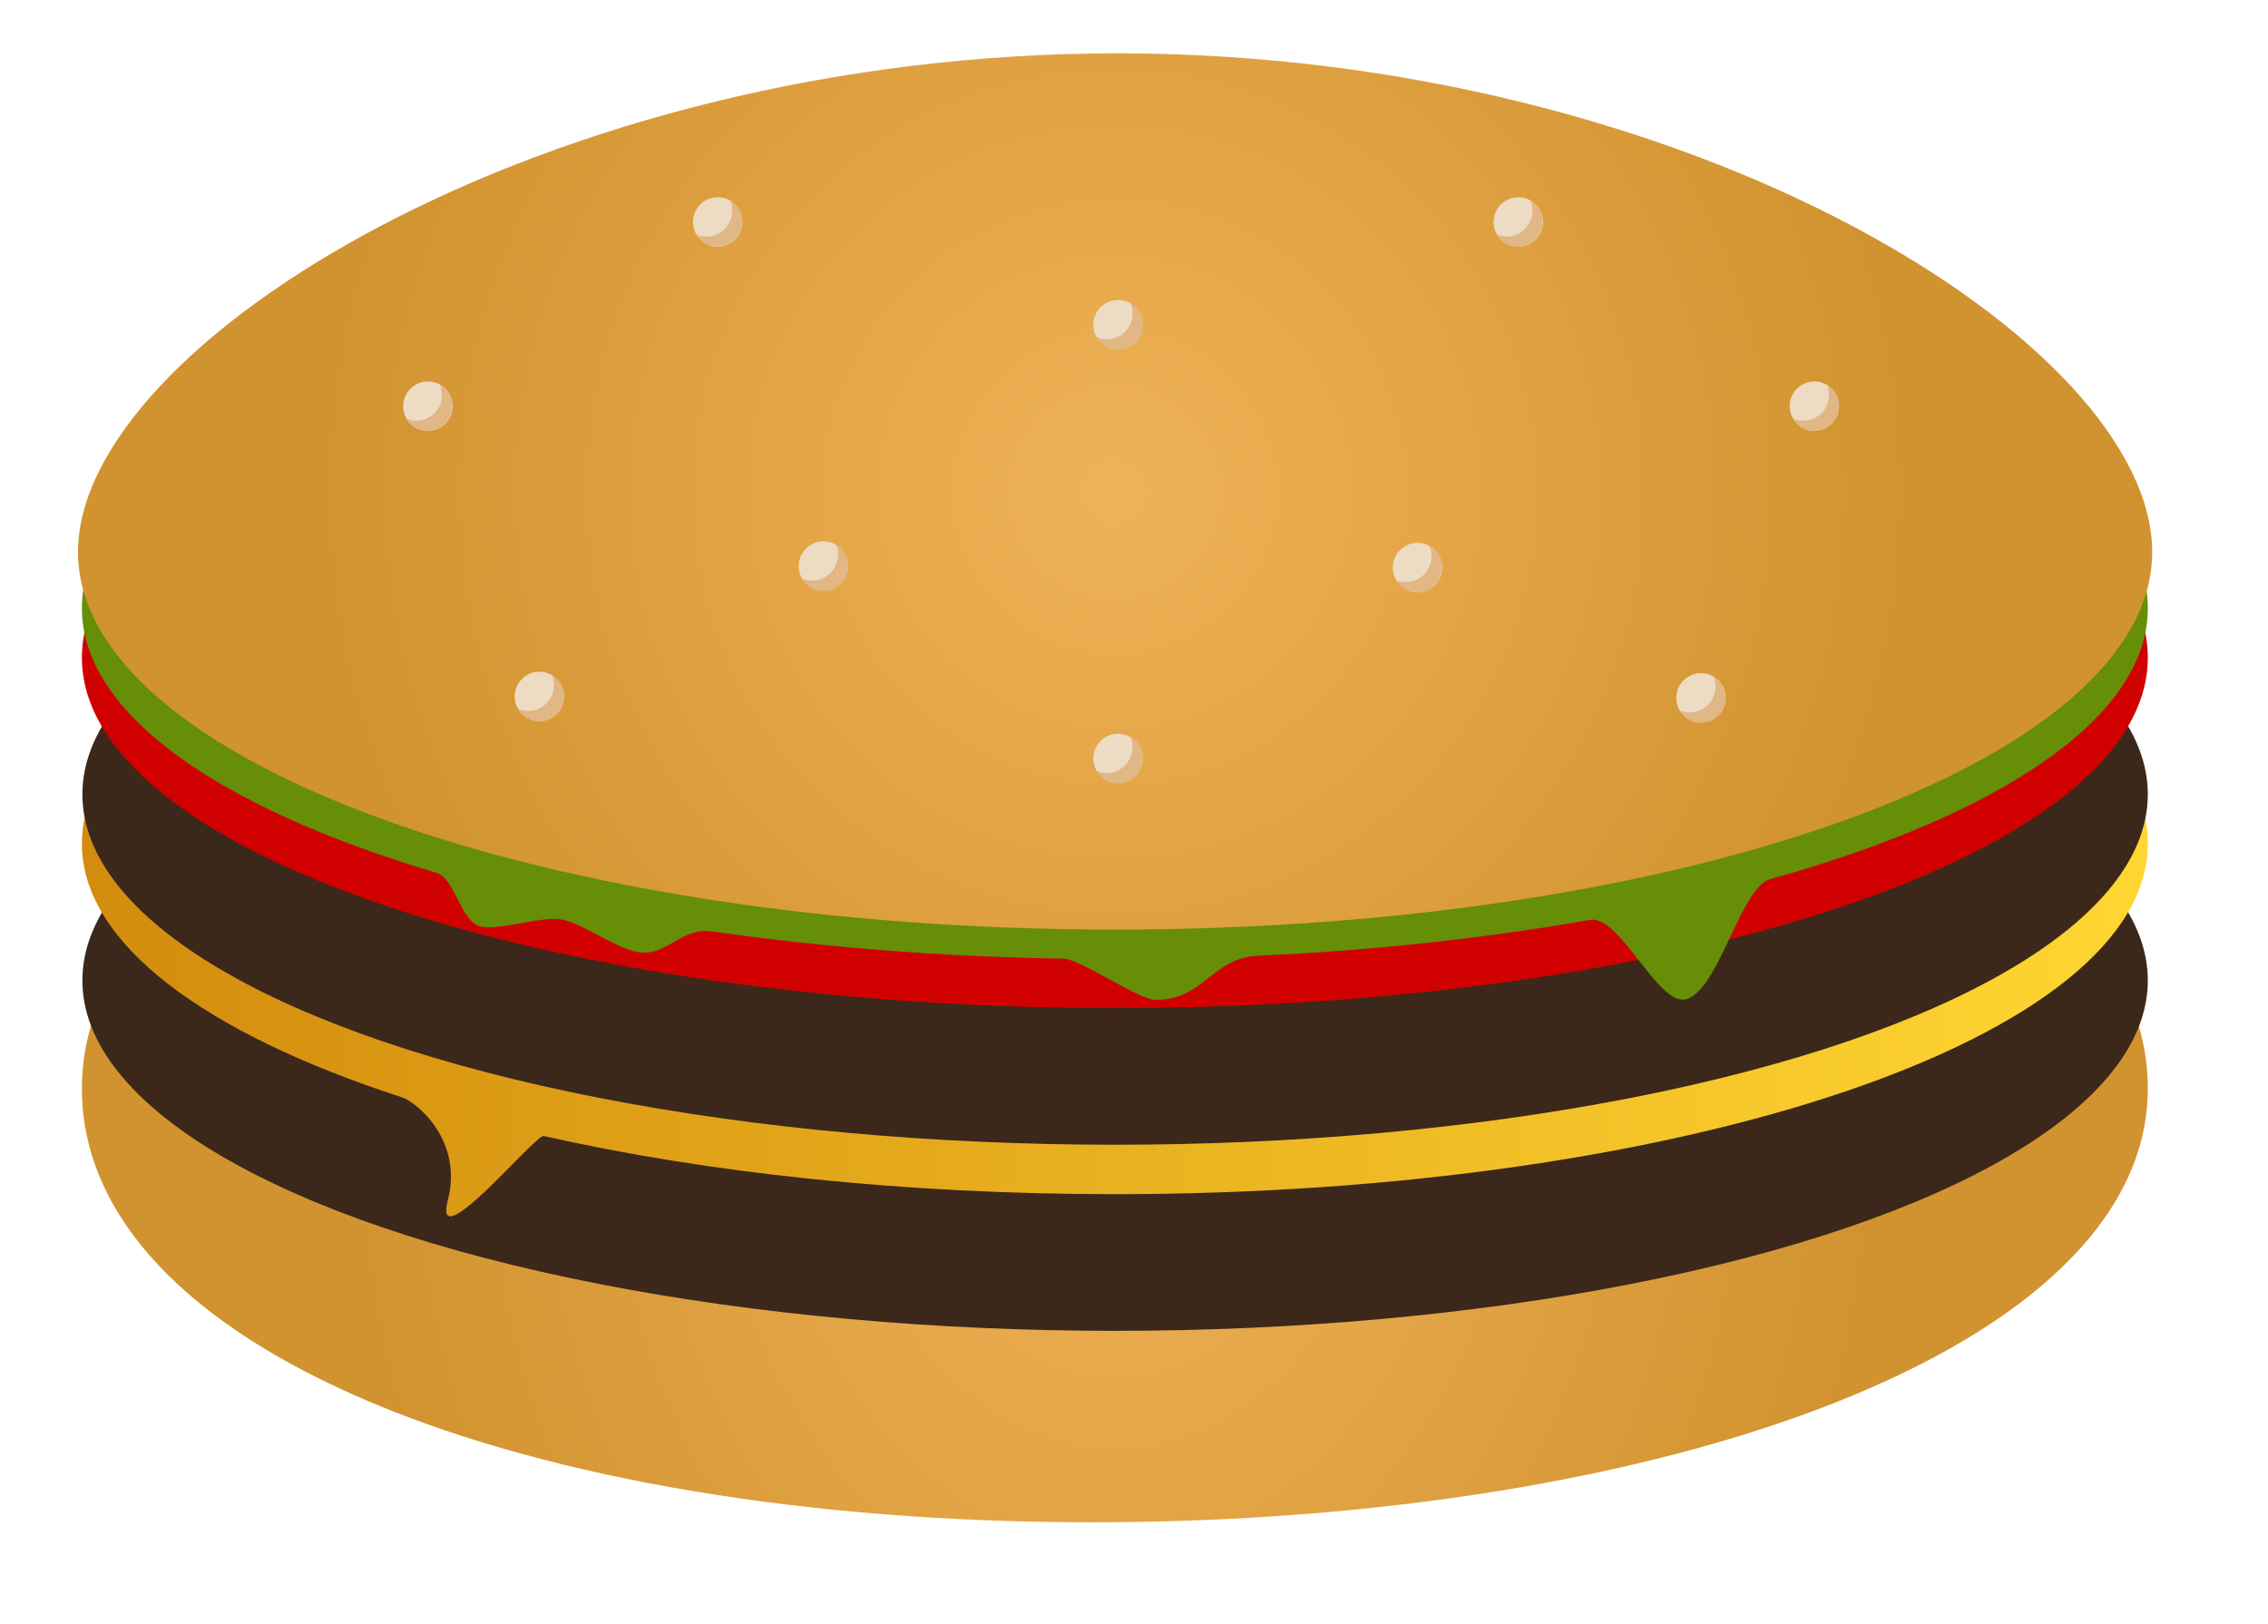 <?xml version="1.0" encoding="utf-8"?>
<!-- Generator: Adobe Illustrator 21.0.0, SVG Export Plug-In . SVG Version: 6.00 Build 0)  -->
<svg version="1.1" id="Layer_1" xmlns="http://www.w3.org/2000/svg" xmlns:xlink="http://www.w3.org/1999/xlink" x="0px" y="0px"
	 viewBox="0 0 468 335" style="enable-background:new 0 0 468 335;" xml:space="preserve">
<style type="text/css">
	.st0{fill:url(#SVGID_1_);}
	.st1{fill:#3B281A;}
	.st2{fill:url(#SVGID_2_);}
	.st3{fill:#D10000;}
	.st4{fill:#668E06;}
	.st5{fill:url(#SVGID_3_);}
	.st6{fill:#EDDCC3;}
	.st7{fill:#E0B785;}
</style>
<g>
	<g>
		<g>
			<g>
				
					<radialGradient id="SVGID_1_" cx="230.055" cy="154.827" r="158.503" gradientTransform="matrix(1 0 0 1.347 0 12.009)" gradientUnits="userSpaceOnUse">
					<stop  offset="2.234640e-02" style="stop-color:#EFB156"/>
					<stop  offset="1" style="stop-color:#D1932F"/>
				</radialGradient>
				<path class="st0" d="M443.2,224.6c0,53.8-100.2,89.5-217.9,89.5c-117.7,0-208.4-35.7-208.4-89.5c0-53.8,95.4-97.4,213.1-97.4
					C347.8,127.1,443.2,170.8,443.2,224.6z"/>
				<ellipse class="st1" cx="230.1" cy="202.3" rx="213.1" ry="72.3"/>
				<linearGradient id="SVGID_2_" gradientUnits="userSpaceOnUse" x1="16.906" y1="176.365" x2="443.205" y2="176.365">
					<stop  offset="0" style="stop-color:#D38C0D"/>
					<stop  offset="1" style="stop-color:#FFD632"/>
				</linearGradient>
				<path class="st2" d="M443.2,174.1c0,39.9-95.4,72.3-213.2,72.3c-43.6,0-84.1-4.4-117.8-12c-1.7-0.4-23,25.5-19.8,13.3
					c3.2-12.2-6.2-20.2-9.5-21.3c-40.7-13.2-66-31.8-66-52.3c0-39.9,95.4-72.3,213.1-72.3C347.8,101.8,443.2,134.2,443.2,174.1z"/>
			</g>
			<ellipse class="st1" cx="230.1" cy="163.9" rx="213.1" ry="72.3"/>
			<path class="st3" d="M443.2,135.7c0,40-95.4,72.3-213.2,72.3c-117.7,0-213.1-32.4-213.1-72.3c0-39.9,95.4-72.3,213.1-72.3
				C347.8,63.4,443.2,95.8,443.2,135.7z"/>
			<path class="st4" d="M443.2,125.5c0,22.5-30.3,42.6-77.9,55.9c-6.2,1.7-10.7,23.3-17.5,24.8c-5.7,1.3-13.6-17.5-19.7-16.4
				c-21,3.7-44.1,6.3-68.5,7.4c-9.7,0.5-11.1,9.1-21.1,9.1c-3.6,0-15.6-8.5-19.2-8.5c-25.6-0.4-49.9-2.4-72.3-5.6
				c-6.7-1-9.3,5.4-15.6,4.2c-4.6-0.9-10.9-5.7-15.2-6.6c-4.3-1-13.1,2.4-17.2,1.3c-3.9-1-5.2-9.9-8.9-11
				c-44.8-13.3-73.2-32.8-73.2-54.6c0-39.9,95.4-72.3,213.1-72.3C347.8,53.1,443.2,85.5,443.2,125.5z"/>
		</g>
		<g>
			<radialGradient id="SVGID_3_" cx="230.053" cy="101.436" r="164.263" gradientUnits="userSpaceOnUse">
				<stop  offset="2.234640e-02" style="stop-color:#EFB156"/>
				<stop  offset="1" style="stop-color:#D1932F"/>
			</radialGradient>
			<path class="st5" d="M444.1,113.9c0,43-95.8,77.9-214,77.9c-118.2,0-214-34.9-214-77.9c0-43,96.5-102.9,214.6-102.9
				C348.9,11.1,444.1,70.9,444.1,113.9z"/>
			<g>
				<g>
					<path class="st6" d="M235.8,156.5c0,2.8-2.3,5.1-5.1,5.1c-2.8,0-5.1-2.3-5.1-5.1c0-2.8,2.3-5.1,5.1-5.1
						C233.5,151.4,235.8,153.7,235.8,156.5z"/>
					<path class="st7" d="M233.3,152.1c0.3,0.6,0.4,1.3,0.4,2.1c0,2.9-2.4,5.3-5.3,5.3c-0.7,0-1.4-0.1-2.1-0.4
						c0.9,1.5,2.5,2.5,4.4,2.5c2.8,0,5.1-2.3,5.1-5.1C235.8,154.6,234.8,153,233.3,152.1z"/>
				</g>
				<g>
					<path class="st6" d="M175,116.8c0,2.8-2.3,5.1-5.1,5.1c-2.8,0-5.1-2.3-5.1-5.1c0-2.8,2.3-5.1,5.1-5.1
						C172.7,111.7,175,114,175,116.8z"/>
					<path class="st7" d="M172.5,112.4c0.3,0.6,0.4,1.3,0.4,2.1c0,2.9-2.4,5.3-5.3,5.3c-0.7,0-1.4-0.1-2.1-0.4
						c0.9,1.5,2.5,2.5,4.4,2.5c2.8,0,5.1-2.3,5.1-5.1C175,114.9,174,113.3,172.5,112.4z"/>
				</g>
				<g>
					<path class="st6" d="M297.6,117.1c0,2.8-2.3,5.1-5.1,5.1c-2.8,0-5.1-2.3-5.1-5.1c0-2.8,2.3-5.1,5.1-5.1
						C295.3,112,297.6,114.3,297.6,117.1z"/>
					<path class="st7" d="M295,112.7c0.3,0.6,0.4,1.3,0.4,2.1c0,2.9-2.4,5.3-5.3,5.3c-0.7,0-1.4-0.1-2.1-0.4
						c0.9,1.5,2.5,2.5,4.4,2.5c2.8,0,5.1-2.3,5.1-5.1C297.6,115.2,296.6,113.6,295,112.7z"/>
				</g>
				<g>
					<ellipse class="st6" cx="148.1" cy="45.8" rx="5.1" ry="5.1"/>
					<path class="st7" d="M150.7,41.4c0.3,0.6,0.4,1.3,0.4,2.1c0,2.9-2.4,5.3-5.3,5.3c-0.7,0-1.4-0.1-2.1-0.4
						c0.9,1.5,2.5,2.5,4.4,2.5c2.8,0,5.1-2.3,5.1-5.1C153.2,43.9,152.2,42.2,150.7,41.4z"/>
				</g>
				<g>
					<ellipse class="st6" cx="313.3" cy="45.8" rx="5.1" ry="5.1"/>
					<path class="st7" d="M315.8,41.4c0.3,0.6,0.4,1.3,0.4,2.1c0,2.9-2.4,5.3-5.3,5.3c-0.7,0-1.4-0.1-2.1-0.4
						c0.9,1.5,2.5,2.5,4.4,2.5c2.8,0,5.1-2.3,5.1-5.1C318.4,43.9,317.4,42.2,315.8,41.4z"/>
				</g>
				<g>
					<ellipse class="st6" cx="88.3" cy="83.8" rx="5.1" ry="5.1"/>
					<path class="st7" d="M90.8,79.4c0.3,0.6,0.4,1.3,0.4,2.1c0,3-2.4,5.3-5.3,5.3c-0.7,0-1.4-0.1-2.1-0.4c0.9,1.5,2.5,2.5,4.4,2.5
						c2.8,0,5.1-2.3,5.1-5.1C93.4,82,92.4,80.3,90.8,79.4z"/>
				</g>
				<g>
					<path class="st6" d="M379.5,83.8c0,2.8-2.3,5.1-5.1,5.1c-2.8,0-5.1-2.3-5.1-5.1c0-2.8,2.3-5.1,5.1-5.1
						C377.2,78.7,379.5,81,379.5,83.8z"/>
					<path class="st7" d="M377,79.4c0.3,0.6,0.4,1.3,0.4,2.1c0,3-2.4,5.3-5.3,5.3c-0.7,0-1.4-0.1-2.1-0.4c0.9,1.5,2.5,2.5,4.4,2.5
						c2.8,0,5.1-2.3,5.1-5.1C379.5,82,378.5,80.3,377,79.4z"/>
				</g>
				<g>
					<path class="st6" d="M235.8,67c0,2.8-2.3,5.1-5.1,5.1c-2.8,0-5.1-2.3-5.1-5.1c0-2.8,2.3-5.1,5.1-5.1
						C233.5,61.9,235.8,64.2,235.8,67z"/>
					<path class="st7" d="M233.3,62.6c0.3,0.6,0.4,1.3,0.4,2.1c0,3-2.4,5.3-5.3,5.3c-0.7,0-1.4-0.1-2.1-0.4c0.9,1.5,2.5,2.5,4.4,2.5
						c2.8,0,5.1-2.3,5.1-5.1C235.8,65.2,234.8,63.5,233.3,62.6z"/>
				</g>
				<g>
					<path class="st6" d="M116.4,143.7c0,2.8-2.3,5.1-5.1,5.1c-2.8,0-5.1-2.3-5.1-5.1c0-2.8,2.3-5.1,5.1-5.1
						C114.1,138.6,116.4,140.9,116.4,143.7z"/>
					<path class="st7" d="M113.9,139.3c0.3,0.6,0.4,1.3,0.4,2.1c0,2.9-2.4,5.3-5.3,5.3c-0.7,0-1.4-0.2-2.1-0.4
						c0.9,1.5,2.5,2.5,4.4,2.5c2.8,0,5.1-2.3,5.1-5.1C116.4,141.8,115.4,140.2,113.9,139.3z"/>
				</g>
				<g>
					<circle class="st6" cx="351" cy="144" r="5.1"/>
					<path class="st7" d="M353.6,139.6c0.3,0.6,0.4,1.3,0.4,2.1c0,2.9-2.4,5.3-5.3,5.3c-0.7,0-1.4-0.2-2.1-0.4
						c0.9,1.5,2.5,2.5,4.4,2.5c2.8,0,5.1-2.3,5.1-5.1C356.1,142.1,355.1,140.5,353.6,139.6z"/>
				</g>
			</g>
		</g>
	</g>
</g>
</svg>
